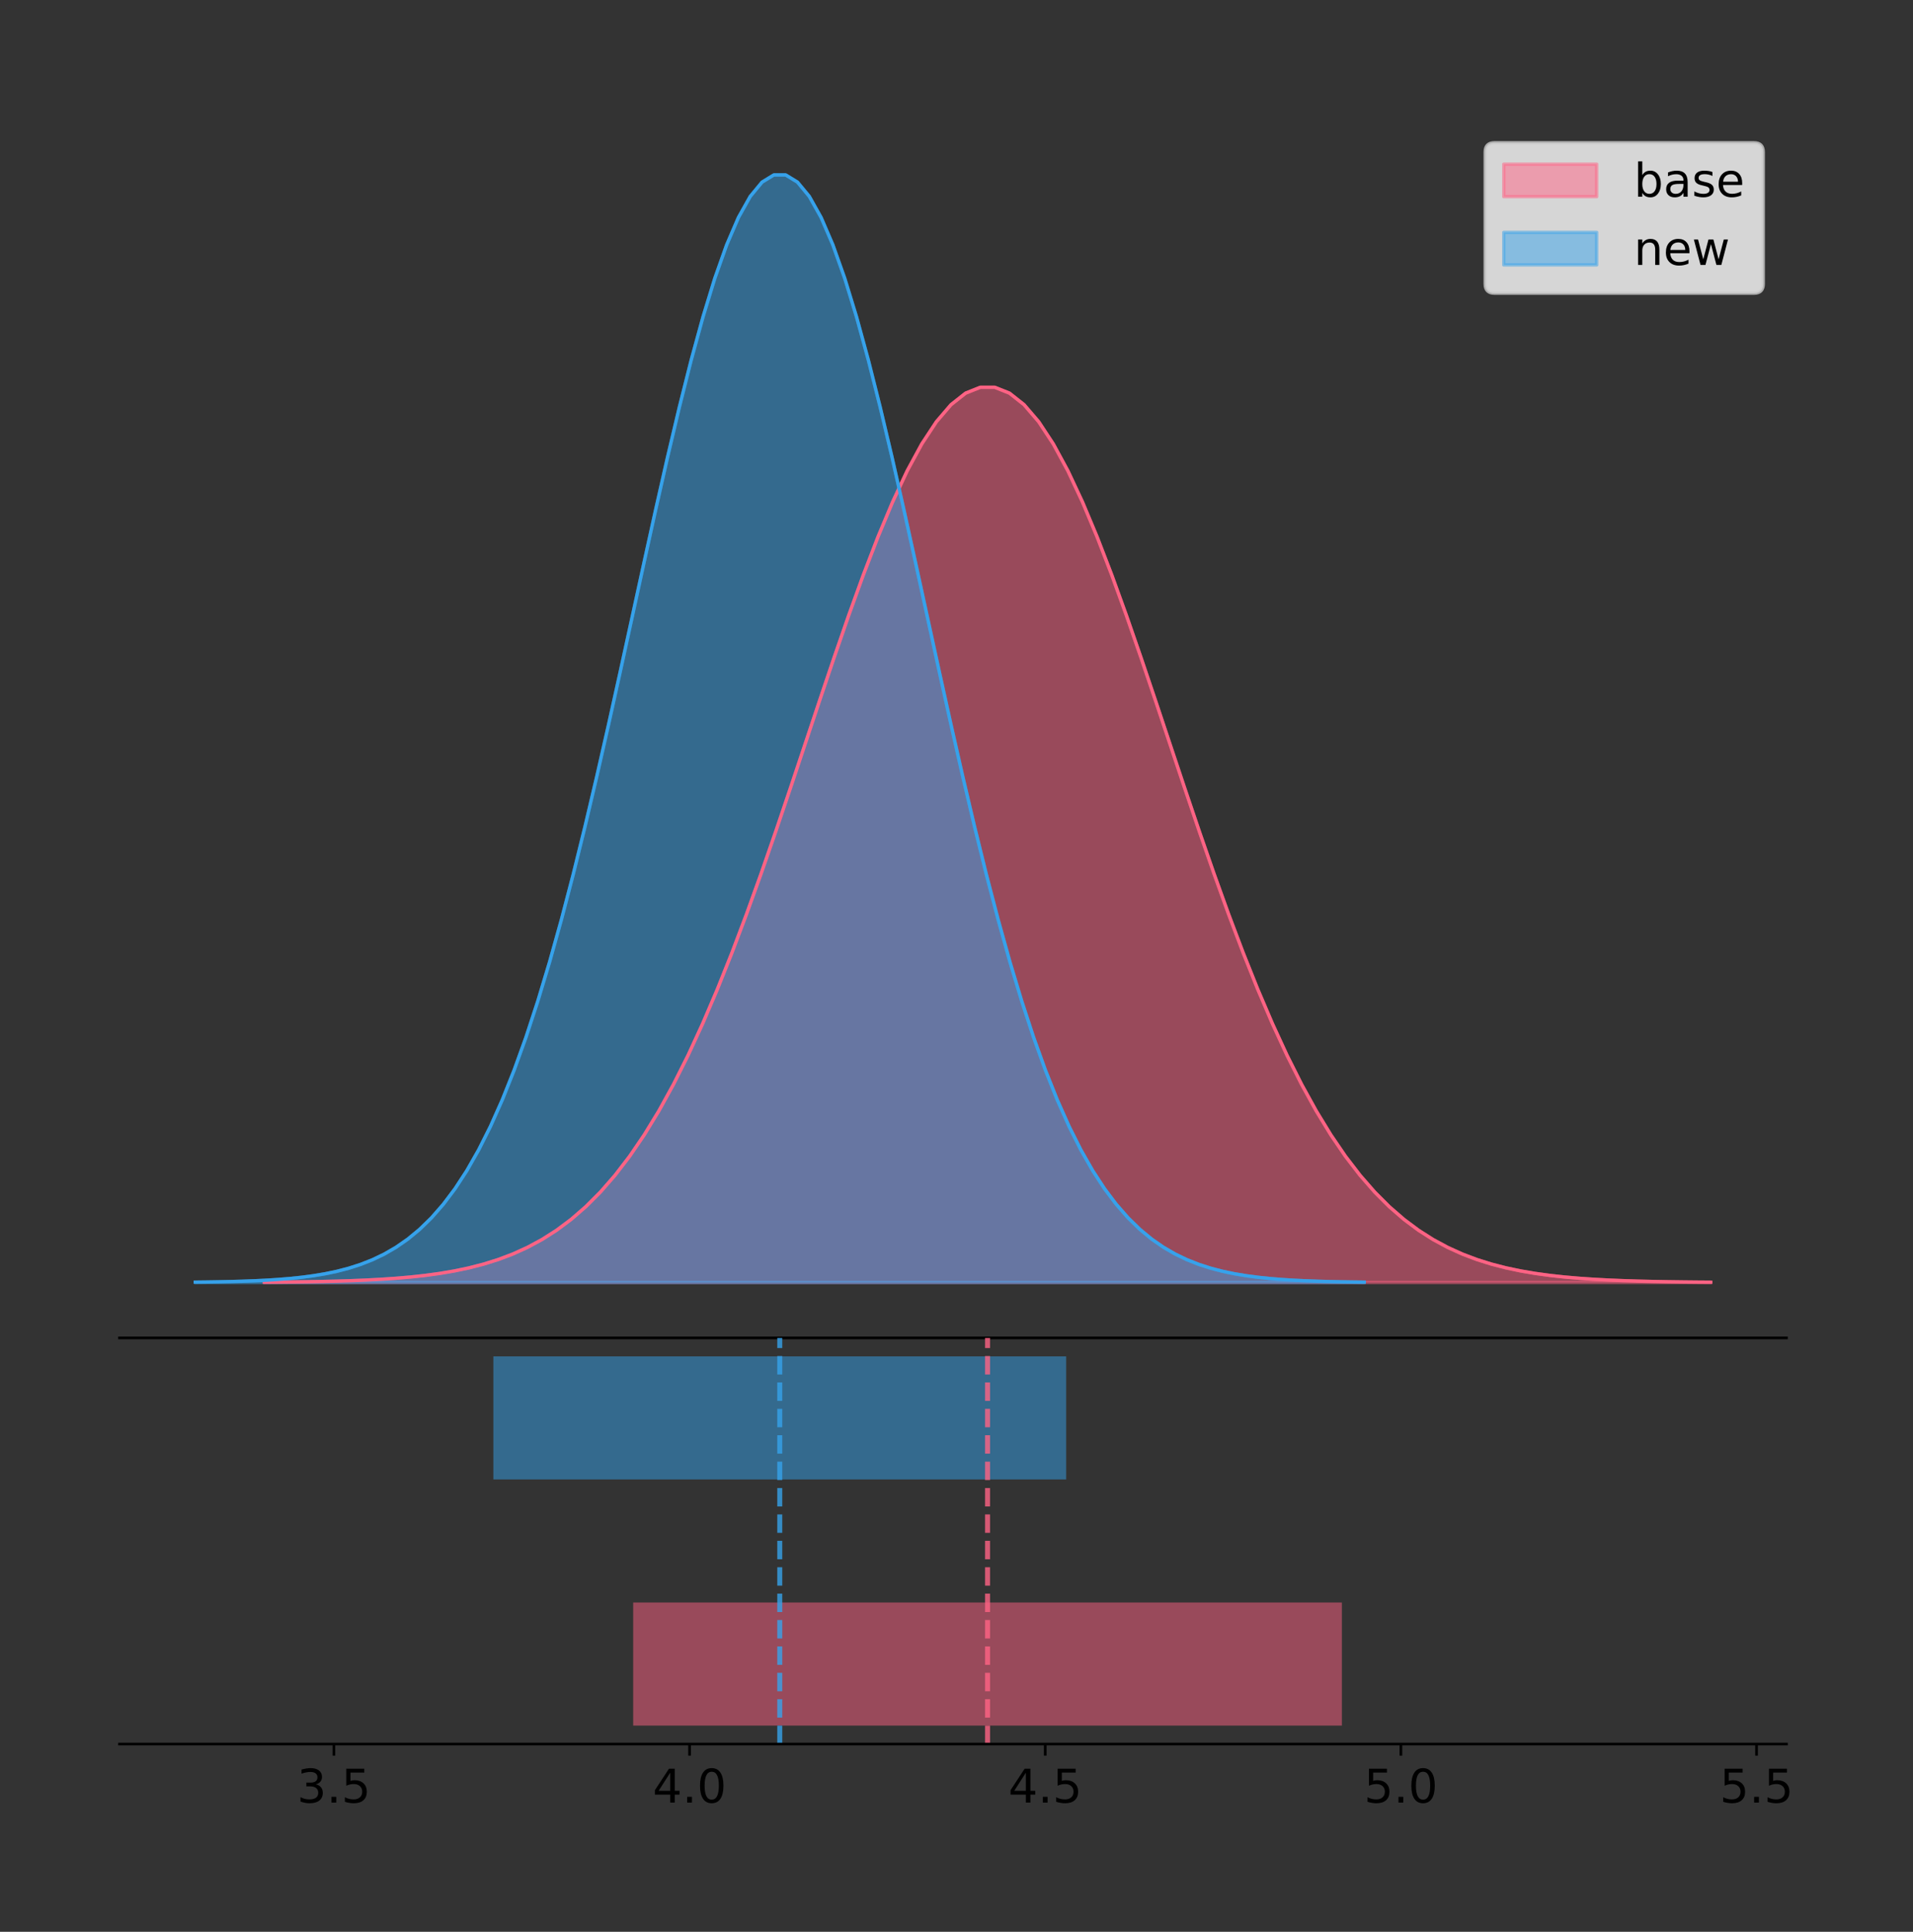 <?xml version="1.0" encoding="utf-8" standalone="no"?>
<!DOCTYPE svg PUBLIC "-//W3C//DTD SVG 1.1//EN"
  "http://www.w3.org/Graphics/SVG/1.1/DTD/svg11.dtd">
<!-- Created with matplotlib (https://matplotlib.org/) -->
<svg height="581.789pt" version="1.1" viewBox="0 0 576.314 581.789" width="576.314pt" xmlns="http://www.w3.org/2000/svg" xmlns:xlink="http://www.w3.org/1999/xlink">
 <rect x="0" y="0" width="576.314" height="581.789" fill="#333333" stroke="none"/>
 <defs>
  <style type="text/css">
*{stroke-linecap:butt;stroke-linejoin:round;}
  </style>
 </defs>
 <g id="figure_1">
  <g id="patch_1">
   <path d="M 0 581.789 
L 576.314 581.789 
L 576.314 0 
L 0 0 
z
" style="fill:none;"/>
  </g>
  <g id="axes_1">
   <g id="patch_2">
    <path d="M 36 402.93 
L 538.2 402.93 
L 538.2 36 
L 36 36 
z
" style="fill:none;"/>
   </g>
   <g id="PolyCollection_1">
    <defs>
     <path d="M 79.645 -195.538 
L 79.645 -195.629 
L 84.046 -195.663 
L 88.447 -195.709 
L 92.849 -195.77 
L 97.25 -195.851 
L 101.651 -195.958 
L 106.052 -196.098 
L 110.454 -196.279 
L 114.855 -196.513 
L 119.256 -196.812 
L 123.658 -197.193 
L 128.059 -197.673 
L 132.46 -198.274 
L 136.862 -199.021 
L 141.263 -199.945 
L 145.664 -201.076 
L 150.065 -202.453 
L 154.467 -204.116 
L 158.868 -206.109 
L 163.269 -208.481 
L 167.671 -211.282 
L 172.072 -214.564 
L 176.473 -218.381 
L 180.874 -222.785 
L 185.276 -227.827 
L 189.677 -233.553 
L 194.078 -240.003 
L 198.48 -247.209 
L 202.881 -255.191 
L 207.282 -263.959 
L 211.683 -273.504 
L 216.085 -283.803 
L 220.486 -294.812 
L 224.887 -306.467 
L 229.289 -318.684 
L 233.69 -331.357 
L 238.091 -344.358 
L 242.493 -357.543 
L 246.894 -370.748 
L 251.295 -383.797 
L 255.696 -396.5 
L 260.098 -408.664 
L 264.499 -420.094 
L 268.9 -430.597 
L 273.302 -439.989 
L 277.703 -448.102 
L 282.104 -454.786 
L 286.505 -459.914 
L 290.907 -463.39 
L 295.308 -465.145 
L 299.709 -465.145 
L 304.111 -463.39 
L 308.512 -459.914 
L 312.913 -454.786 
L 317.315 -448.102 
L 321.716 -439.989 
L 326.117 -430.597 
L 330.518 -420.094 
L 334.92 -408.664 
L 339.321 -396.5 
L 343.722 -383.797 
L 348.124 -370.748 
L 352.525 -357.543 
L 356.926 -344.358 
L 361.327 -331.357 
L 365.729 -318.684 
L 370.13 -306.467 
L 374.531 -294.812 
L 378.933 -283.803 
L 383.334 -273.504 
L 387.735 -263.959 
L 392.137 -255.191 
L 396.538 -247.209 
L 400.939 -240.003 
L 405.34 -233.553 
L 409.742 -227.827 
L 414.143 -222.785 
L 418.544 -218.381 
L 422.946 -214.564 
L 427.347 -211.282 
L 431.748 -208.481 
L 436.149 -206.109 
L 440.551 -204.116 
L 444.952 -202.453 
L 449.353 -201.076 
L 453.755 -199.945 
L 458.156 -199.021 
L 462.557 -198.274 
L 466.959 -197.673 
L 471.36 -197.193 
L 475.761 -196.812 
L 480.162 -196.513 
L 484.564 -196.279 
L 488.965 -196.098 
L 493.366 -195.958 
L 497.768 -195.851 
L 502.169 -195.77 
L 506.57 -195.709 
L 510.971 -195.663 
L 515.373 -195.629 
L 515.373 -195.538 
L 515.373 -195.538 
L 510.971 -195.538 
L 506.57 -195.538 
L 502.169 -195.538 
L 497.768 -195.538 
L 493.366 -195.538 
L 488.965 -195.538 
L 484.564 -195.538 
L 480.162 -195.538 
L 475.761 -195.538 
L 471.36 -195.538 
L 466.959 -195.538 
L 462.557 -195.538 
L 458.156 -195.538 
L 453.755 -195.538 
L 449.353 -195.538 
L 444.952 -195.538 
L 440.551 -195.538 
L 436.149 -195.538 
L 431.748 -195.538 
L 427.347 -195.538 
L 422.946 -195.538 
L 418.544 -195.538 
L 414.143 -195.538 
L 409.742 -195.538 
L 405.34 -195.538 
L 400.939 -195.538 
L 396.538 -195.538 
L 392.137 -195.538 
L 387.735 -195.538 
L 383.334 -195.538 
L 378.933 -195.538 
L 374.531 -195.538 
L 370.13 -195.538 
L 365.729 -195.538 
L 361.327 -195.538 
L 356.926 -195.538 
L 352.525 -195.538 
L 348.124 -195.538 
L 343.722 -195.538 
L 339.321 -195.538 
L 334.92 -195.538 
L 330.518 -195.538 
L 326.117 -195.538 
L 321.716 -195.538 
L 317.315 -195.538 
L 312.913 -195.538 
L 308.512 -195.538 
L 304.111 -195.538 
L 299.709 -195.538 
L 295.308 -195.538 
L 290.907 -195.538 
L 286.505 -195.538 
L 282.104 -195.538 
L 277.703 -195.538 
L 273.302 -195.538 
L 268.9 -195.538 
L 264.499 -195.538 
L 260.098 -195.538 
L 255.696 -195.538 
L 251.295 -195.538 
L 246.894 -195.538 
L 242.493 -195.538 
L 238.091 -195.538 
L 233.69 -195.538 
L 229.289 -195.538 
L 224.887 -195.538 
L 220.486 -195.538 
L 216.085 -195.538 
L 211.683 -195.538 
L 207.282 -195.538 
L 202.881 -195.538 
L 198.48 -195.538 
L 194.078 -195.538 
L 189.677 -195.538 
L 185.276 -195.538 
L 180.874 -195.538 
L 176.473 -195.538 
L 172.072 -195.538 
L 167.671 -195.538 
L 163.269 -195.538 
L 158.868 -195.538 
L 154.467 -195.538 
L 150.065 -195.538 
L 145.664 -195.538 
L 141.263 -195.538 
L 136.862 -195.538 
L 132.46 -195.538 
L 128.059 -195.538 
L 123.658 -195.538 
L 119.256 -195.538 
L 114.855 -195.538 
L 110.454 -195.538 
L 106.052 -195.538 
L 101.651 -195.538 
L 97.25 -195.538 
L 92.849 -195.538 
L 88.447 -195.538 
L 84.046 -195.538 
L 79.645 -195.538 
z
" id="m5490ba258c" style="stroke:#ff6384;stroke-opacity:0.5;"/>
    </defs>
    <g clip-path="url(#pd21cd88663)">
     <use style="fill:#ff6384;fill-opacity:0.5;stroke:#ff6384;stroke-opacity:0.5;" x="0" xlink:href="#m5490ba258c" y="581.789"/>
    </g>
   </g>
   <g id="PolyCollection_2">
    <defs>
     <path d="M 58.827 -195.538 
L 58.827 -195.65 
L 62.385 -195.692 
L 65.942 -195.749 
L 69.499 -195.825 
L 73.056 -195.925 
L 76.614 -196.058 
L 80.171 -196.23 
L 83.728 -196.455 
L 87.286 -196.744 
L 90.843 -197.115 
L 94.4 -197.585 
L 97.958 -198.179 
L 101.515 -198.923 
L 105.072 -199.848 
L 108.629 -200.99 
L 112.187 -202.39 
L 115.744 -204.093 
L 119.301 -206.151 
L 122.859 -208.617 
L 126.416 -211.552 
L 129.973 -215.017 
L 133.531 -219.078 
L 137.088 -223.801 
L 140.645 -229.25 
L 144.202 -235.488 
L 147.76 -242.572 
L 151.317 -250.552 
L 154.874 -259.468 
L 158.432 -269.344 
L 161.989 -280.192 
L 165.546 -292.002 
L 169.104 -304.744 
L 172.661 -318.365 
L 176.218 -332.786 
L 179.775 -347.901 
L 183.333 -363.58 
L 186.89 -379.667 
L 190.447 -395.98 
L 194.005 -412.318 
L 197.562 -428.462 
L 201.119 -444.18 
L 204.677 -459.23 
L 208.234 -473.372 
L 211.791 -486.366 
L 215.348 -497.987 
L 218.906 -508.025 
L 222.463 -516.294 
L 226.02 -522.64 
L 229.578 -526.94 
L 233.135 -529.111 
L 236.692 -529.111 
L 240.249 -526.94 
L 243.807 -522.64 
L 247.364 -516.294 
L 250.921 -508.025 
L 254.479 -497.987 
L 258.036 -486.366 
L 261.593 -473.372 
L 265.151 -459.23 
L 268.708 -444.18 
L 272.265 -428.462 
L 275.822 -412.318 
L 279.38 -395.98 
L 282.937 -379.667 
L 286.494 -363.58 
L 290.052 -347.901 
L 293.609 -332.786 
L 297.166 -318.365 
L 300.724 -304.744 
L 304.281 -292.002 
L 307.838 -280.192 
L 311.395 -269.344 
L 314.953 -259.468 
L 318.51 -250.552 
L 322.067 -242.572 
L 325.625 -235.488 
L 329.182 -229.25 
L 332.739 -223.801 
L 336.297 -219.078 
L 339.854 -215.017 
L 343.411 -211.552 
L 346.968 -208.617 
L 350.526 -206.151 
L 354.083 -204.093 
L 357.64 -202.39 
L 361.198 -200.99 
L 364.755 -199.848 
L 368.312 -198.923 
L 371.87 -198.179 
L 375.427 -197.585 
L 378.984 -197.115 
L 382.541 -196.744 
L 386.099 -196.455 
L 389.656 -196.23 
L 393.213 -196.058 
L 396.771 -195.925 
L 400.328 -195.825 
L 403.885 -195.749 
L 407.443 -195.692 
L 411 -195.65 
L 411 -195.538 
L 411 -195.538 
L 407.443 -195.538 
L 403.885 -195.538 
L 400.328 -195.538 
L 396.771 -195.538 
L 393.213 -195.538 
L 389.656 -195.538 
L 386.099 -195.538 
L 382.541 -195.538 
L 378.984 -195.538 
L 375.427 -195.538 
L 371.87 -195.538 
L 368.312 -195.538 
L 364.755 -195.538 
L 361.198 -195.538 
L 357.64 -195.538 
L 354.083 -195.538 
L 350.526 -195.538 
L 346.968 -195.538 
L 343.411 -195.538 
L 339.854 -195.538 
L 336.297 -195.538 
L 332.739 -195.538 
L 329.182 -195.538 
L 325.625 -195.538 
L 322.067 -195.538 
L 318.51 -195.538 
L 314.953 -195.538 
L 311.395 -195.538 
L 307.838 -195.538 
L 304.281 -195.538 
L 300.724 -195.538 
L 297.166 -195.538 
L 293.609 -195.538 
L 290.052 -195.538 
L 286.494 -195.538 
L 282.937 -195.538 
L 279.38 -195.538 
L 275.822 -195.538 
L 272.265 -195.538 
L 268.708 -195.538 
L 265.151 -195.538 
L 261.593 -195.538 
L 258.036 -195.538 
L 254.479 -195.538 
L 250.921 -195.538 
L 247.364 -195.538 
L 243.807 -195.538 
L 240.249 -195.538 
L 236.692 -195.538 
L 233.135 -195.538 
L 229.578 -195.538 
L 226.02 -195.538 
L 222.463 -195.538 
L 218.906 -195.538 
L 215.348 -195.538 
L 211.791 -195.538 
L 208.234 -195.538 
L 204.677 -195.538 
L 201.119 -195.538 
L 197.562 -195.538 
L 194.005 -195.538 
L 190.447 -195.538 
L 186.89 -195.538 
L 183.333 -195.538 
L 179.775 -195.538 
L 176.218 -195.538 
L 172.661 -195.538 
L 169.104 -195.538 
L 165.546 -195.538 
L 161.989 -195.538 
L 158.432 -195.538 
L 154.874 -195.538 
L 151.317 -195.538 
L 147.76 -195.538 
L 144.202 -195.538 
L 140.645 -195.538 
L 137.088 -195.538 
L 133.531 -195.538 
L 129.973 -195.538 
L 126.416 -195.538 
L 122.859 -195.538 
L 119.301 -195.538 
L 115.744 -195.538 
L 112.187 -195.538 
L 108.629 -195.538 
L 105.072 -195.538 
L 101.515 -195.538 
L 97.958 -195.538 
L 94.4 -195.538 
L 90.843 -195.538 
L 87.286 -195.538 
L 83.728 -195.538 
L 80.171 -195.538 
L 76.614 -195.538 
L 73.056 -195.538 
L 69.499 -195.538 
L 65.942 -195.538 
L 62.385 -195.538 
L 58.827 -195.538 
z
" id="m9274408414" style="stroke:#36a2eb;stroke-opacity:0.5;"/>
    </defs>
    <g clip-path="url(#pd21cd88663)">
     <use style="fill:#36a2eb;fill-opacity:0.5;stroke:#36a2eb;stroke-opacity:0.5;" x="0" xlink:href="#m9274408414" y="581.789"/>
    </g>
   </g>
   <g id="line2d_1">
    <path clip-path="url(#pd21cd88663)" d="M 79.645 386.161 
L 84.046 386.127 
L 88.447 386.081 
L 92.849 386.02 
L 97.25 385.938 
L 101.651 385.831 
L 106.052 385.692 
L 110.454 385.51 
L 114.855 385.276 
L 119.256 384.977 
L 123.658 384.597 
L 128.059 384.117 
L 132.46 383.516 
L 136.862 382.768 
L 141.263 381.845 
L 145.664 380.713 
L 150.065 379.337 
L 154.467 377.674 
L 158.868 375.68 
L 163.269 373.309 
L 167.671 370.508 
L 172.072 367.225 
L 176.473 363.408 
L 180.874 359.004 
L 185.276 353.962 
L 189.677 348.236 
L 194.078 341.787 
L 198.48 334.581 
L 202.881 326.598 
L 207.282 317.831 
L 211.683 308.285 
L 216.085 297.986 
L 220.486 286.978 
L 224.887 275.322 
L 229.289 263.105 
L 233.69 250.433 
L 238.091 237.431 
L 242.493 224.246 
L 246.894 211.041 
L 251.295 197.993 
L 255.696 185.289 
L 260.098 173.125 
L 264.499 161.695 
L 268.9 151.193 
L 273.302 141.8 
L 277.703 133.687 
L 282.104 127.004 
L 286.505 121.875 
L 290.907 118.4 
L 295.308 116.645 
L 299.709 116.645 
L 304.111 118.4 
L 308.512 121.875 
L 312.913 127.004 
L 317.315 133.687 
L 321.716 141.8 
L 326.117 151.193 
L 330.518 161.695 
L 334.92 173.125 
L 339.321 185.289 
L 343.722 197.993 
L 348.124 211.041 
L 352.525 224.246 
L 356.926 237.431 
L 361.327 250.433 
L 365.729 263.105 
L 370.13 275.322 
L 374.531 286.978 
L 378.933 297.986 
L 383.334 308.285 
L 387.735 317.831 
L 392.137 326.598 
L 396.538 334.581 
L 400.939 341.787 
L 405.34 348.236 
L 409.742 353.962 
L 414.143 359.004 
L 418.544 363.408 
L 422.946 367.225 
L 427.347 370.508 
L 431.748 373.309 
L 436.149 375.68 
L 440.551 377.674 
L 444.952 379.337 
L 449.353 380.713 
L 453.755 381.845 
L 458.156 382.768 
L 462.557 383.516 
L 466.959 384.117 
L 471.36 384.597 
L 475.761 384.977 
L 480.162 385.276 
L 484.564 385.51 
L 488.965 385.692 
L 493.366 385.831 
L 497.768 385.938 
L 502.169 386.02 
L 506.57 386.081 
L 510.971 386.127 
L 515.373 386.161 
" style="fill:none;stroke:#ff6384;stroke-linecap:square;"/>
   </g>
   <g id="line2d_2">
    <path clip-path="url(#pd21cd88663)" d="M 58.827 386.139 
L 62.385 386.097 
L 65.942 386.04 
L 69.499 385.965 
L 73.056 385.864 
L 76.614 385.732 
L 80.171 385.559 
L 83.728 385.334 
L 87.286 385.045 
L 90.843 384.675 
L 94.4 384.204 
L 97.958 383.61 
L 101.515 382.867 
L 105.072 381.941 
L 108.629 380.799 
L 112.187 379.399 
L 115.744 377.696 
L 119.301 375.639 
L 122.859 373.172 
L 126.416 370.238 
L 129.973 366.772 
L 133.531 362.711 
L 137.088 357.989 
L 140.645 352.539 
L 144.202 346.301 
L 147.76 339.217 
L 151.317 331.237 
L 154.874 322.322 
L 158.432 312.445 
L 161.989 301.597 
L 165.546 289.787 
L 169.104 277.045 
L 172.661 263.424 
L 176.218 249.004 
L 179.775 233.888 
L 183.333 218.209 
L 186.89 202.123 
L 190.447 185.809 
L 194.005 169.471 
L 197.562 153.327 
L 201.119 137.61 
L 204.677 122.559 
L 208.234 108.418 
L 211.791 95.423 
L 215.348 83.803 
L 218.906 73.765 
L 222.463 65.495 
L 226.02 59.15 
L 229.578 54.85 
L 233.135 52.679 
L 236.692 52.679 
L 240.249 54.85 
L 243.807 59.15 
L 247.364 65.495 
L 250.921 73.765 
L 254.479 83.803 
L 258.036 95.423 
L 261.593 108.418 
L 265.151 122.559 
L 268.708 137.61 
L 272.265 153.327 
L 275.822 169.471 
L 279.38 185.809 
L 282.937 202.123 
L 286.494 218.209 
L 290.052 233.888 
L 293.609 249.004 
L 297.166 263.424 
L 300.724 277.045 
L 304.281 289.787 
L 307.838 301.597 
L 311.395 312.445 
L 314.953 322.322 
L 318.51 331.237 
L 322.067 339.217 
L 325.625 346.301 
L 329.182 352.539 
L 332.739 357.989 
L 336.297 362.711 
L 339.854 366.772 
L 343.411 370.238 
L 346.968 373.172 
L 350.526 375.639 
L 354.083 377.696 
L 357.64 379.399 
L 361.198 380.799 
L 364.755 381.941 
L 368.312 382.867 
L 371.87 383.61 
L 375.427 384.204 
L 378.984 384.675 
L 382.541 385.045 
L 386.099 385.334 
L 389.656 385.559 
L 393.213 385.732 
L 396.771 385.864 
L 400.328 385.965 
L 403.885 386.04 
L 407.443 386.097 
L 411 386.139 
" style="fill:none;stroke:#36a2eb;stroke-linecap:square;"/>
   </g>
   <g id="patch_3">
    <path d="M 36 402.93 
L 538.2 402.93 
" style="fill:none;stroke:#000000;stroke-linecap:square;stroke-linejoin:miter;stroke-width:0.8;"/>
   </g>
   <g id="legend_1">
    <g id="patch_4">
     <path d="M 450.225 88.299 
L 528.4 88.299 
Q 531.2 88.299 531.2 85.499 
L 531.2 45.8 
Q 531.2 43 528.4 43 
L 450.225 43 
Q 447.425 43 447.425 45.8 
L 447.425 85.499 
Q 447.425 88.299 450.225 88.299 
z
" style="fill:#ffffff;opacity:0.8;stroke:#cccccc;stroke-linejoin:miter;"/>
    </g>
    <g id="patch_5">
     <path d="M 453.025 59.238 
L 481.025 59.238 
L 481.025 49.438 
L 453.025 49.438 
z
" style="fill:#ff6384;opacity:0.5;stroke:#ff6384;stroke-linejoin:miter;"/>
    </g>
    <g id="text_1">
     <!-- base -->
     <defs>
      <path d="M 48.688 27.297 
Q 48.688 37.203 44.609 42.844 
Q 40.531 48.484 33.406 48.484 
Q 26.266 48.484 22.188 42.844 
Q 18.109 37.203 18.109 27.297 
Q 18.109 17.391 22.188 11.75 
Q 26.266 6.109 33.406 6.109 
Q 40.531 6.109 44.609 11.75 
Q 48.688 17.391 48.688 27.297 
z
M 18.109 46.391 
Q 20.953 51.266 25.266 53.625 
Q 29.594 56 35.594 56 
Q 45.562 56 51.781 48.094 
Q 58.016 40.188 58.016 27.297 
Q 58.016 14.406 51.781 6.484 
Q 45.562 -1.422 35.594 -1.422 
Q 29.594 -1.422 25.266 0.953 
Q 20.953 3.328 18.109 8.203 
L 18.109 0 
L 9.078 0 
L 9.078 75.984 
L 18.109 75.984 
z
" id="DejaVuSans-98"/>
      <path d="M 34.281 27.484 
Q 23.391 27.484 19.188 25 
Q 14.984 22.516 14.984 16.5 
Q 14.984 11.719 18.141 8.906 
Q 21.297 6.109 26.703 6.109 
Q 34.188 6.109 38.703 11.406 
Q 43.219 16.703 43.219 25.484 
L 43.219 27.484 
z
M 52.203 31.203 
L 52.203 0 
L 43.219 0 
L 43.219 8.297 
Q 40.141 3.328 35.547 0.953 
Q 30.953 -1.422 24.312 -1.422 
Q 15.922 -1.422 10.953 3.297 
Q 6 8.016 6 15.922 
Q 6 25.141 12.172 29.828 
Q 18.359 34.516 30.609 34.516 
L 43.219 34.516 
L 43.219 35.406 
Q 43.219 41.609 39.141 45 
Q 35.062 48.391 27.688 48.391 
Q 23 48.391 18.547 47.266 
Q 14.109 46.141 10.016 43.891 
L 10.016 52.203 
Q 14.938 54.109 19.578 55.047 
Q 24.219 56 28.609 56 
Q 40.484 56 46.344 49.844 
Q 52.203 43.703 52.203 31.203 
z
" id="DejaVuSans-97"/>
      <path d="M 44.281 53.078 
L 44.281 44.578 
Q 40.484 46.531 36.375 47.5 
Q 32.281 48.484 27.875 48.484 
Q 21.188 48.484 17.844 46.438 
Q 14.5 44.391 14.5 40.281 
Q 14.5 37.156 16.891 35.375 
Q 19.281 33.594 26.516 31.984 
L 29.594 31.297 
Q 39.156 29.25 43.188 25.516 
Q 47.219 21.781 47.219 15.094 
Q 47.219 7.469 41.188 3.016 
Q 35.156 -1.422 24.609 -1.422 
Q 20.219 -1.422 15.453 -0.562 
Q 10.688 0.297 5.422 2 
L 5.422 11.281 
Q 10.406 8.688 15.234 7.391 
Q 20.062 6.109 24.812 6.109 
Q 31.156 6.109 34.562 8.281 
Q 37.984 10.453 37.984 14.406 
Q 37.984 18.062 35.516 20.016 
Q 33.062 21.969 24.703 23.781 
L 21.578 24.516 
Q 13.234 26.266 9.516 29.906 
Q 5.812 33.547 5.812 39.891 
Q 5.812 47.609 11.281 51.797 
Q 16.75 56 26.812 56 
Q 31.781 56 36.172 55.266 
Q 40.578 54.547 44.281 53.078 
z
" id="DejaVuSans-115"/>
      <path d="M 56.203 29.594 
L 56.203 25.203 
L 14.891 25.203 
Q 15.484 15.922 20.484 11.062 
Q 25.484 6.203 34.422 6.203 
Q 39.594 6.203 44.453 7.469 
Q 49.312 8.734 54.109 11.281 
L 54.109 2.781 
Q 49.266 0.734 44.188 -0.344 
Q 39.109 -1.422 33.891 -1.422 
Q 20.797 -1.422 13.156 6.188 
Q 5.516 13.812 5.516 26.812 
Q 5.516 40.234 12.766 48.109 
Q 20.016 56 32.328 56 
Q 43.359 56 49.781 48.891 
Q 56.203 41.797 56.203 29.594 
z
M 47.219 32.234 
Q 47.125 39.594 43.094 43.984 
Q 39.062 48.391 32.422 48.391 
Q 24.906 48.391 20.391 44.141 
Q 15.875 39.891 15.188 32.172 
z
" id="DejaVuSans-101"/>
     </defs>
     <g transform="translate(492.225 59.238)scale(0.14 -0.14)">
      <use xlink:href="#DejaVuSans-98"/>
      <use x="63.477" xlink:href="#DejaVuSans-97"/>
      <use x="124.756" xlink:href="#DejaVuSans-115"/>
      <use x="176.855" xlink:href="#DejaVuSans-101"/>
     </g>
    </g>
    <g id="patch_6">
     <path d="M 453.025 79.787 
L 481.025 79.787 
L 481.025 69.987 
L 453.025 69.987 
z
" style="fill:#36a2eb;opacity:0.5;stroke:#36a2eb;stroke-linejoin:miter;"/>
    </g>
    <g id="text_2">
     <!-- new -->
     <defs>
      <path d="M 54.891 33.016 
L 54.891 0 
L 45.906 0 
L 45.906 32.719 
Q 45.906 40.484 42.875 44.328 
Q 39.844 48.188 33.797 48.188 
Q 26.516 48.188 22.312 43.547 
Q 18.109 38.922 18.109 30.906 
L 18.109 0 
L 9.078 0 
L 9.078 54.688 
L 18.109 54.688 
L 18.109 46.188 
Q 21.344 51.125 25.703 53.562 
Q 30.078 56 35.797 56 
Q 45.219 56 50.047 50.172 
Q 54.891 44.344 54.891 33.016 
z
" id="DejaVuSans-110"/>
      <path d="M 4.203 54.688 
L 13.188 54.688 
L 24.422 12.016 
L 35.594 54.688 
L 46.188 54.688 
L 57.422 12.016 
L 68.609 54.688 
L 77.594 54.688 
L 63.281 0 
L 52.688 0 
L 40.922 44.828 
L 29.109 0 
L 18.5 0 
z
" id="DejaVuSans-119"/>
     </defs>
     <g transform="translate(492.225 79.787)scale(0.14 -0.14)">
      <use xlink:href="#DejaVuSans-110"/>
      <use x="63.379" xlink:href="#DejaVuSans-101"/>
      <use x="124.902" xlink:href="#DejaVuSans-119"/>
     </g>
    </g>
   </g>
  </g>
  <g id="axes_2">
   <g id="patch_7">
    <path d="M 36 525.24 
L 538.2 525.24 
L 538.2 402.93 
L 36 402.93 
z
" style="fill:none;"/>
   </g>
   <g id="patch_8">
    <path clip-path="url(#p7599eb8597)" d="M 190.755 519.68 
L 404.262 519.68 
L 404.262 482.617 
L 190.755 482.617 
z
" style="fill:#ff6384;opacity:0.5;"/>
   </g>
   <g id="patch_9">
    <path clip-path="url(#p7599eb8597)" d="M 148.631 445.553 
L 321.196 445.553 
L 321.196 408.49 
L 148.631 408.49 
z
" style="fill:#36a2eb;opacity:0.5;"/>
   </g>
   <g id="matplotlib.axis_1">
    <g id="xtick_1">
     <g id="line2d_3">
      <defs>
       <path d="M 0 0 
L 0 3.5 
" id="m34862988a2" style="stroke:#000000;stroke-width:0.8;"/>
      </defs>
      <g>
       <use style="stroke:#000000;stroke-width:0.8;" x="100.594" xlink:href="#m34862988a2" y="525.24"/>
      </g>
     </g>
     <g id="text_3">
      <!-- 3.5 -->
      <defs>
       <path d="M 40.578 39.312 
Q 47.656 37.797 51.625 33 
Q 55.609 28.219 55.609 21.188 
Q 55.609 10.406 48.188 4.484 
Q 40.766 -1.422 27.094 -1.422 
Q 22.516 -1.422 17.656 -0.516 
Q 12.797 0.391 7.625 2.203 
L 7.625 11.719 
Q 11.719 9.328 16.594 8.109 
Q 21.484 6.891 26.812 6.891 
Q 36.078 6.891 40.938 10.547 
Q 45.797 14.203 45.797 21.188 
Q 45.797 27.641 41.281 31.266 
Q 36.766 34.906 28.719 34.906 
L 20.219 34.906 
L 20.219 43.016 
L 29.109 43.016 
Q 36.375 43.016 40.234 45.922 
Q 44.094 48.828 44.094 54.297 
Q 44.094 59.906 40.109 62.906 
Q 36.141 65.922 28.719 65.922 
Q 24.656 65.922 20.016 65.031 
Q 15.375 64.156 9.812 62.312 
L 9.812 71.094 
Q 15.438 72.656 20.344 73.438 
Q 25.25 74.219 29.594 74.219 
Q 40.828 74.219 47.359 69.109 
Q 53.906 64.016 53.906 55.328 
Q 53.906 49.266 50.438 45.094 
Q 46.969 40.922 40.578 39.312 
z
" id="DejaVuSans-51"/>
       <path d="M 10.688 12.406 
L 21 12.406 
L 21 0 
L 10.688 0 
z
" id="DejaVuSans-46"/>
       <path d="M 10.797 72.906 
L 49.516 72.906 
L 49.516 64.594 
L 19.828 64.594 
L 19.828 46.734 
Q 21.969 47.469 24.109 47.828 
Q 26.266 48.188 28.422 48.188 
Q 40.625 48.188 47.75 41.5 
Q 54.891 34.812 54.891 23.391 
Q 54.891 11.625 47.562 5.094 
Q 40.234 -1.422 26.906 -1.422 
Q 22.312 -1.422 17.547 -0.641 
Q 12.797 0.141 7.719 1.703 
L 7.719 11.625 
Q 12.109 9.234 16.797 8.062 
Q 21.484 6.891 26.703 6.891 
Q 35.156 6.891 40.078 11.328 
Q 45.016 15.766 45.016 23.391 
Q 45.016 31 40.078 35.438 
Q 35.156 39.891 26.703 39.891 
Q 22.75 39.891 18.812 39.016 
Q 14.891 38.141 10.797 36.281 
z
" id="DejaVuSans-53"/>
      </defs>
      <g transform="translate(89.462 542.878)scale(0.14 -0.14)">
       <use xlink:href="#DejaVuSans-51"/>
       <use x="63.623" xlink:href="#DejaVuSans-46"/>
       <use x="95.41" xlink:href="#DejaVuSans-53"/>
      </g>
     </g>
    </g>
    <g id="xtick_2">
     <g id="line2d_4">
      <g>
       <use style="stroke:#000000;stroke-width:0.8;" x="207.741" xlink:href="#m34862988a2" y="525.24"/>
      </g>
     </g>
     <g id="text_4">
      <!-- 4.0 -->
      <defs>
       <path d="M 37.797 64.312 
L 12.891 25.391 
L 37.797 25.391 
z
M 35.203 72.906 
L 47.609 72.906 
L 47.609 25.391 
L 58.016 25.391 
L 58.016 17.188 
L 47.609 17.188 
L 47.609 0 
L 37.797 0 
L 37.797 17.188 
L 4.891 17.188 
L 4.891 26.703 
z
" id="DejaVuSans-52"/>
       <path d="M 31.781 66.406 
Q 24.172 66.406 20.328 58.906 
Q 16.5 51.422 16.5 36.375 
Q 16.5 21.391 20.328 13.891 
Q 24.172 6.391 31.781 6.391 
Q 39.453 6.391 43.281 13.891 
Q 47.125 21.391 47.125 36.375 
Q 47.125 51.422 43.281 58.906 
Q 39.453 66.406 31.781 66.406 
z
M 31.781 74.219 
Q 44.047 74.219 50.516 64.516 
Q 56.984 54.828 56.984 36.375 
Q 56.984 17.969 50.516 8.266 
Q 44.047 -1.422 31.781 -1.422 
Q 19.531 -1.422 13.062 8.266 
Q 6.594 17.969 6.594 36.375 
Q 6.594 54.828 13.062 64.516 
Q 19.531 74.219 31.781 74.219 
z
" id="DejaVuSans-48"/>
      </defs>
      <g transform="translate(196.609 542.878)scale(0.14 -0.14)">
       <use xlink:href="#DejaVuSans-52"/>
       <use x="63.623" xlink:href="#DejaVuSans-46"/>
       <use x="95.41" xlink:href="#DejaVuSans-48"/>
      </g>
     </g>
    </g>
    <g id="xtick_3">
     <g id="line2d_5">
      <g>
       <use style="stroke:#000000;stroke-width:0.8;" x="314.888" xlink:href="#m34862988a2" y="525.24"/>
      </g>
     </g>
     <g id="text_5">
      <!-- 4.5 -->
      <g transform="translate(303.756 542.878)scale(0.14 -0.14)">
       <use xlink:href="#DejaVuSans-52"/>
       <use x="63.623" xlink:href="#DejaVuSans-46"/>
       <use x="95.41" xlink:href="#DejaVuSans-53"/>
      </g>
     </g>
    </g>
    <g id="xtick_4">
     <g id="line2d_6">
      <g>
       <use style="stroke:#000000;stroke-width:0.8;" x="422.035" xlink:href="#m34862988a2" y="525.24"/>
      </g>
     </g>
     <g id="text_6">
      <!-- 5.0 -->
      <g transform="translate(410.903 542.878)scale(0.14 -0.14)">
       <use xlink:href="#DejaVuSans-53"/>
       <use x="63.623" xlink:href="#DejaVuSans-46"/>
       <use x="95.41" xlink:href="#DejaVuSans-48"/>
      </g>
     </g>
    </g>
    <g id="xtick_5">
     <g id="line2d_7">
      <g>
       <use style="stroke:#000000;stroke-width:0.8;" x="529.182" xlink:href="#m34862988a2" y="525.24"/>
      </g>
     </g>
     <g id="text_7">
      <!-- 5.5 -->
      <g transform="translate(518.049 542.878)scale(0.14 -0.14)">
       <use xlink:href="#DejaVuSans-53"/>
       <use x="63.623" xlink:href="#DejaVuSans-46"/>
       <use x="95.41" xlink:href="#DejaVuSans-53"/>
      </g>
     </g>
    </g>
   </g>
   <g id="line2d_8">
    <path clip-path="url(#p7599eb8597)" d="M 297.509 525.24 
L 297.509 402.93 
" style="fill:none;stroke:#ff6384;stroke-dasharray:5.55,2.4;stroke-dashoffset:0;stroke-opacity:0.8;stroke-width:1.5;"/>
   </g>
   <g id="line2d_9">
    <path clip-path="url(#p7599eb8597)" d="M 234.914 525.24 
L 234.914 402.93 
" style="fill:none;stroke:#36a2eb;stroke-dasharray:5.55,2.4;stroke-dashoffset:0;stroke-opacity:0.8;stroke-width:1.5;"/>
   </g>
   <g id="patch_10">
    <path d="M 36 525.24 
L 538.2 525.24 
" style="fill:none;stroke:#000000;stroke-linecap:square;stroke-linejoin:miter;stroke-width:0.8;"/>
   </g>
  </g>
 </g>
 <defs>
  <clipPath id="pd21cd88663">
   <rect height="366.93" width="502.2" x="36" y="36"/>
  </clipPath>
  <clipPath id="p7599eb8597">
   <rect height="122.31" width="502.2" x="36" y="402.93"/>
  </clipPath>
 </defs>
</svg>
